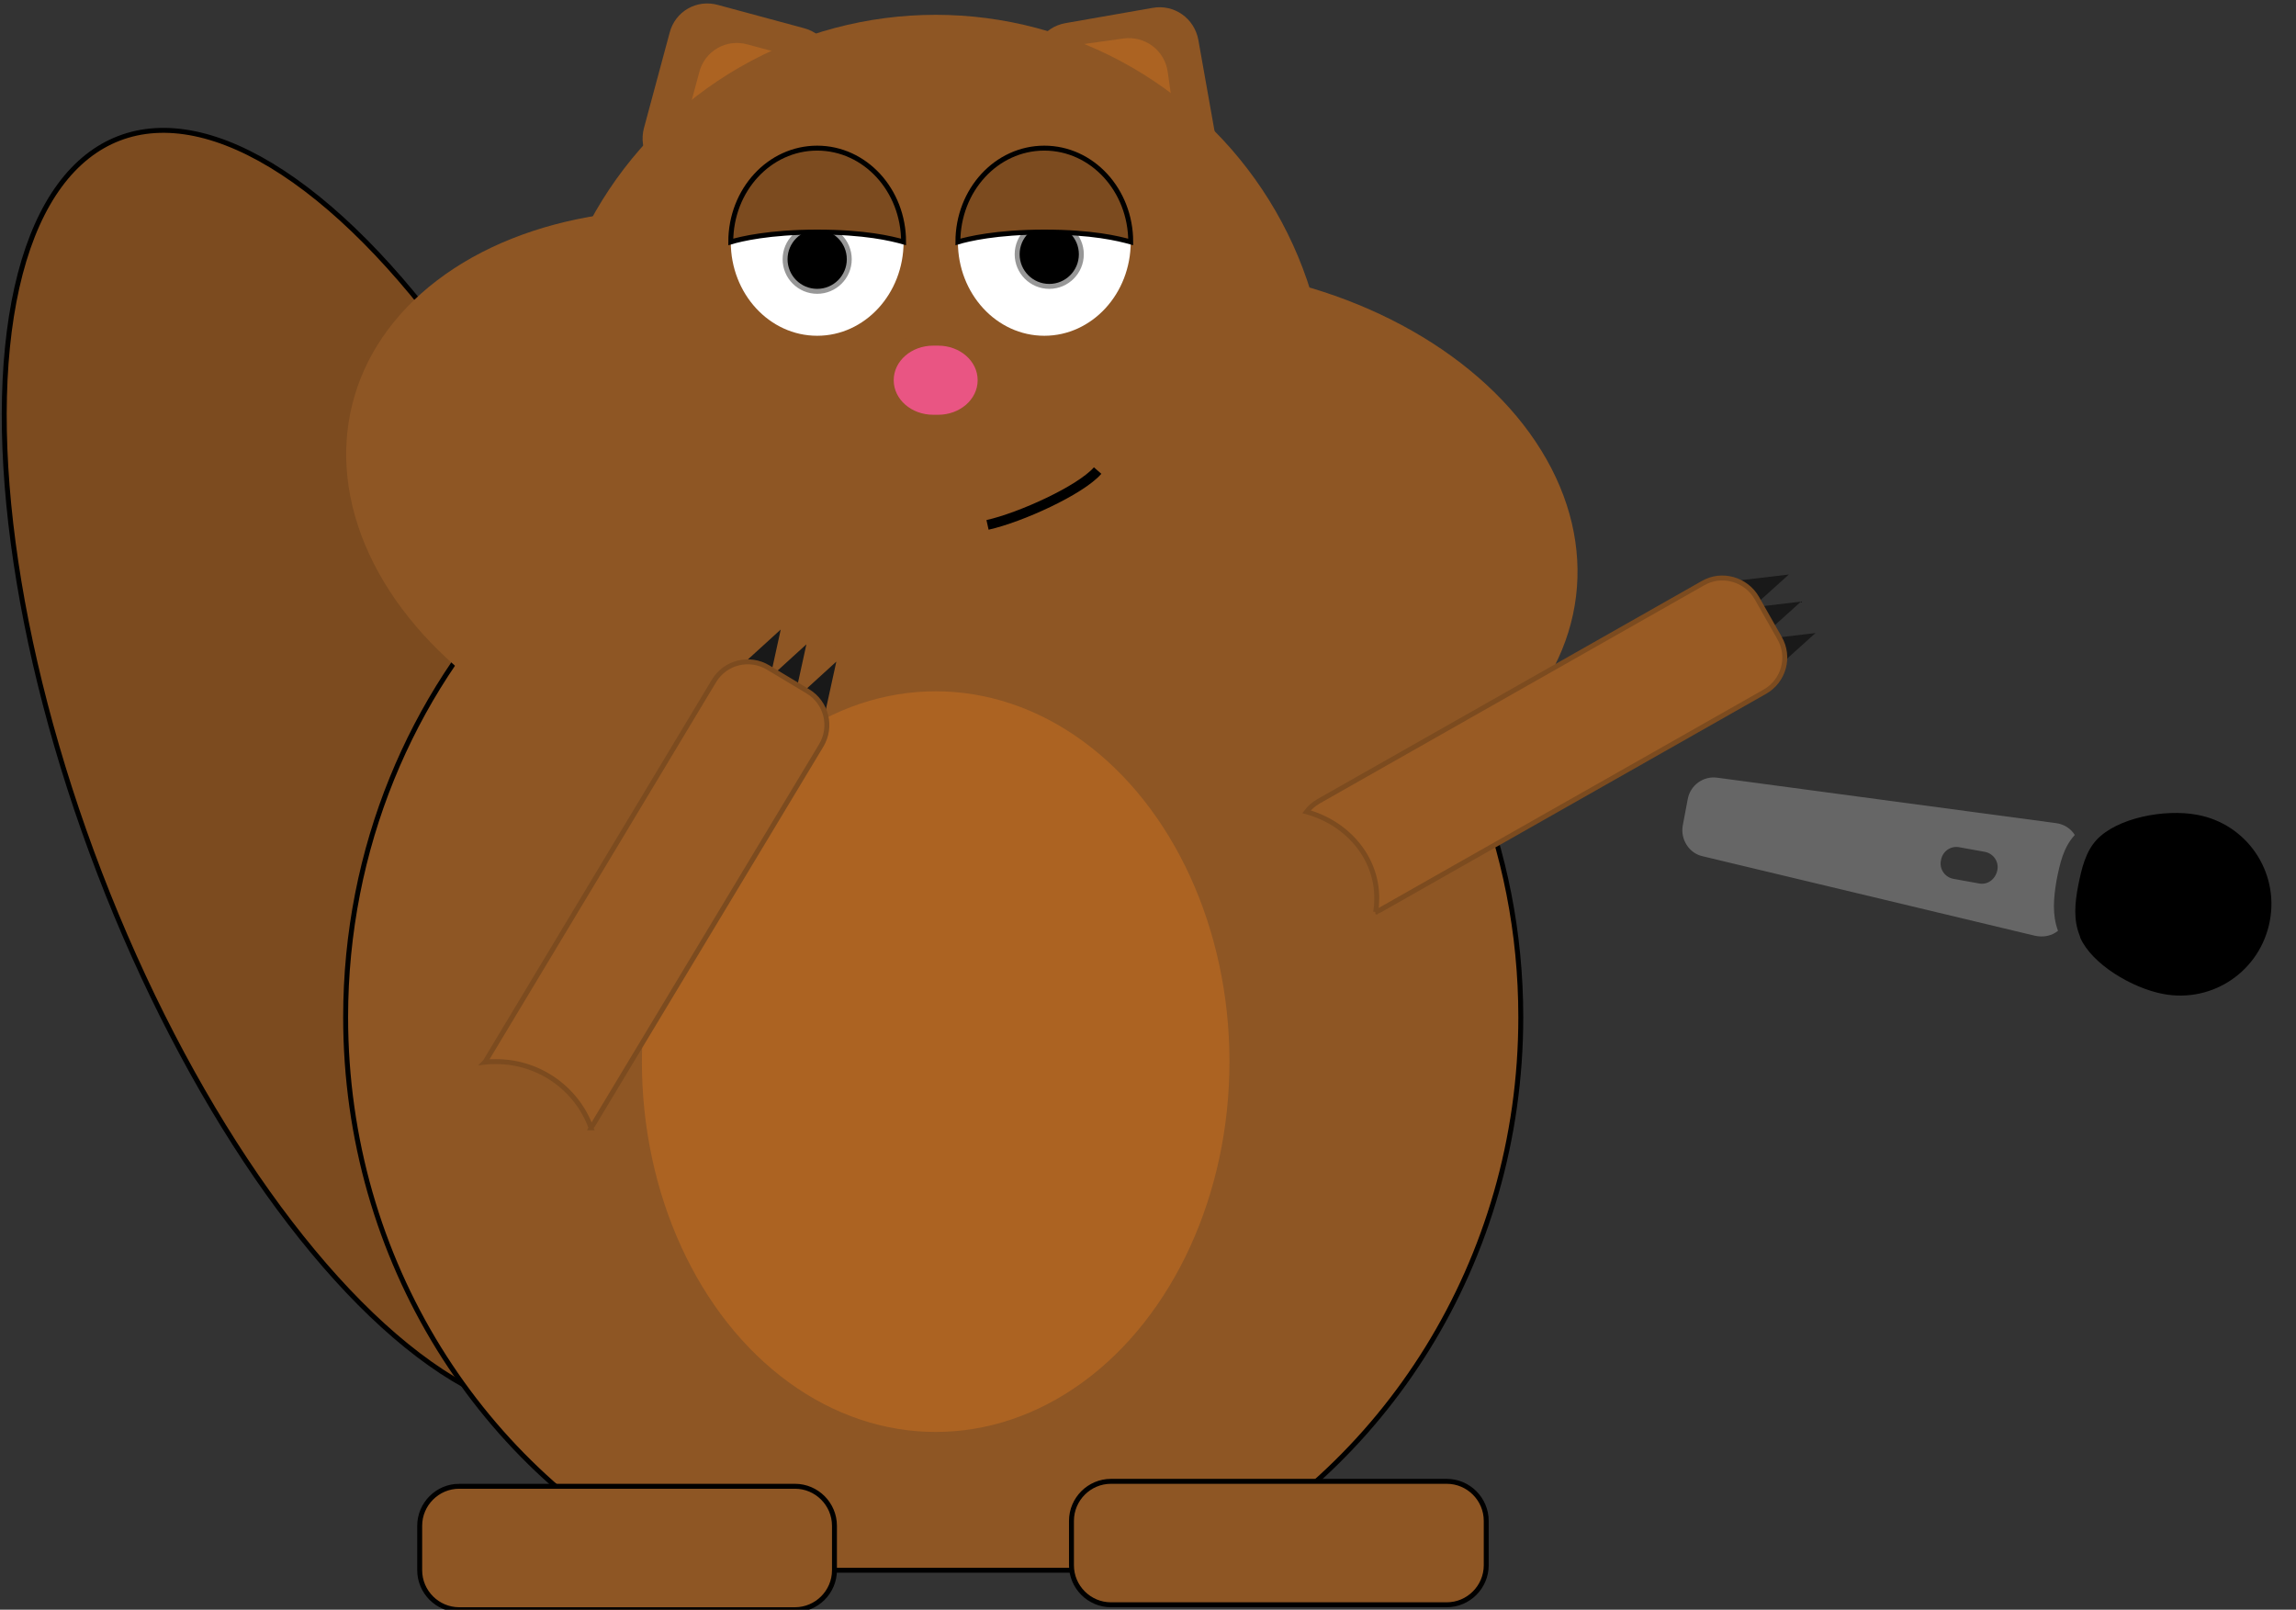 <svg id="Layer_1" xmlns="http://www.w3.org/2000/svg" viewBox="0 0 465 326"><rect x="0" y="0" width="465" height="326" fill="#333333" stroke="none"/><style>.st0{fill:#7c4b1f;stroke:#000}.st1{fill:#8e5624}.st2{fill:#ac6322}.st3{fill:#8e5624;stroke:#000}.st4{fill:#fff}.st5{stroke:#979797}.st6{fill:#e95583}.st7{fill:#191919}.st8{fill:#995b24;stroke:#7c4b1f}.st9{fill:none;stroke:#000;stroke-width:2;stroke-miterlimit:10}.st10{fill:#666}</style><title>snippitz</title><g id="Welcome"><g id="Desktop" transform="translate(-323 -179)"><g id="snippitz" transform="translate(293 177)"><ellipse id="Tail" transform="rotate(-21.001 103.344 158.428)" class="st0" cx="103.4" cy="158.4" rx="57" ry="137.5"/><g id="Body" transform="translate(87)"><path id="Rectangle-9" class="st1" d="M88.4 3l17.4 4.7c4.3 1.1 6.8 5.5 5.7 9.8l-5.2 19.3c-1.1 4.3-5.5 6.8-9.8 5.7l-17.4-4.7c-4.3-1.1-6.8-5.5-5.7-9.8l5.2-19.3c1.1-4.4 5.5-6.9 9.8-5.7z"/><path id="Rectangle-9-Copy-2" class="st2" d="M94.4 11l17.4 4.7c4.3 1.1 6.8 5.5 5.7 9.8l-5.2 19.3c-1.1 4.3-5.5 6.8-9.8 5.7l-17.4-4.7c-4.3-1.1-6.8-5.5-5.7-9.8l5.2-19.3c1.1-4.4 5.5-6.9 9.8-5.7z"/><path id="Rectangle-9-Copy" class="st1" d="M158.7 6.7l17.7-3.1c4.4-.8 8.5 2.1 9.3 6.5l3.5 19.7c.8 4.4-2.1 8.5-6.5 9.3L165 42.2c-4.4.8-8.5-2.1-9.3-6.5L152.2 16c-.7-4.4 2.2-8.5 6.5-9.3z"/><path id="Rectangle-9-Copy-3" class="st2" d="M152.7 12.3l17.8-2.5c4.4-.6 8.4 2.4 9 6.8l2.8 19.8c.6 4.4-2.4 8.4-6.8 9L157.7 48c-4.4.6-8.4-2.4-9-6.8l-2.8-19.8c-.6-4.4 2.4-8.5 6.8-9.1z"/><path id="Oval-6" class="st3" d="M183.1 320c40.1-19.9 67.9-62.6 67.9-112 0-68.5-53.3-124-119-124S13 139.5 13 208c0 49.4 27.7 92.1 67.9 112h102.2z"/><g id="Oval-3-_x2B_-Oval-4-_x2B_-Oval-4-Copy" transform="translate(0 5)"><circle id="Oval-3" class="st1" cx="132.5" cy="79.5" r="79.5"/><ellipse id="Oval-4" transform="rotate(-76.001 90.998 98)" class="st1" cx="91" cy="98" rx="57" ry="79"/><ellipse id="Oval-4-Copy" transform="rotate(-82.998 183.776 108.206)" class="st1" cx="183.8" cy="108.2" rx="57" ry="79"/></g></g><g id="FEet" transform="translate(115 302)"><path id="Rectangle-6" class="st3" d="M8 1h68c4.4 0 8 3.6 8 8v9c0 4.4-3.6 8-8 8H8c-4.4 0-8-3.6-8-8V9c0-4.4 3.6-8 8-8z"/><path id="Rectangle-6-Copy" class="st3" d="M140 0h68c4.4 0 8 3.6 8 8v9c0 4.4-3.6 8-8 8h-68c-4.4 0-8-3.6-8-8V8c0-4.4 3.6-8 8-8z"/></g><ellipse id="Oval-7" class="st2" cx="219.5" cy="217" rx="59.5" ry="75"/><g id="Eye-Balls" transform="translate(178 32)"><ellipse id="Oval-8" class="st4" cx="17.5" cy="19" rx="17.5" ry="19"/><ellipse id="Oval-8-Copy" class="st4" cx="63.5" cy="19" rx="17.5" ry="19"/><circle id="Oval-10" class="st5" cx="17.5" cy="22.5" r="6.5"/><circle id="Oval-10-Copy" class="st5" cx="64.5" cy="21.5" r="6.5"/><path id="Oval-8_1_" class="st0" d="M17.5 0C27.2 0 35 8.5 35 19c-2.5-.7-7.8-2-17.5-2S2 18.4 0 19C0 8.5 7.8 0 17.5 0z"/><path id="Oval-8_2_" class="st0" d="M63.5 0C73.2 0 81 8.5 81 19c-2.5-.7-7.8-2-17.5-2S48 18.4 46 19C46 8.5 53.8 0 63.5 0z"/></g><path id="Nose" class="st6" d="M219 72h1c4.4 0 8 3.1 8 7s-3.6 7-8 7h-1c-4.4 0-8-3.1-8-7s3.6-7 8-7z"/><g id="right-Arm" transform="translate(229 126)"><g id="claws-copy" transform="rotate(-28 21.027 3.99)"><path id="Triangle-1" class="st7" d="M151.7 66.5l-11.2 2.8.4-7z"/><path id="Triangle-1-Copy" class="st7" d="M151.3 73.5l-11.2 2.8.4-7z"/><path id="Triangle-1-Copy-2" class="st7" d="M152.1 60.5l-11.2 2.8.4-7z"/></g><path id="Rectangle-15-Copy" class="st8" d="M79.6 60.7c.3-.1.6-.3.9-.4l77.9-44.2c3.9-2.2 5.2-7.1 3-10.9l-4.6-8.1c-2.2-3.8-7.1-5.2-10.9-3L68 38.3c-1 .6-1.8 1.3-2.4 2.1 8.7 2.4 14.7 9.9 14.2 18.4 0 .6-.1 1.3-.2 1.9z"/></g><g id="Left-Arm" transform="translate(128 127)"><g id="claws" transform="rotate(30 27.17 106.9)"><path id="Triangle-1_1_" class="st7" d="M9.5 0L13 11H6z"/><path id="Triangle-1-Copy_1_" class="st7" d="M16.5 0L20 11h-7z"/><path id="Triangle-1-Copy-2_1_" class="st7" d="M3.5 0L7 11H0z"/></g><path id="Rectangle-15" class="st8" d="M21.7 103.4c.1-.2.2-.4.4-.6L68.3 26c2.3-3.8 1.1-8.7-2.7-11l-8-4.8c-3.8-2.3-8.7-1.1-11 2.7L.4 89.8c-.1.1-.1.2-.2.3.8-.1 1.5-.1 2.3-.1 8.8 0 16.4 5.6 19.2 13.4z"/></g><path class="st9" d="M230 108.3c6.7-1.5 18.8-7 22.3-11"/></g></g></g><path d="M459.7 186.5c1.9-10-4.7-19.7-14.8-21.5-6.5-1.2-16.1.6-20.3 5.1-2.2 2.4-3 5.7-3.7 9.2-.7 3.6-1 7 .3 10.2 0 .1.1.2.1.4 2.4 5.4 10.5 10.2 16.8 11.4 10.1 1.9 19.7-4.7 21.6-14.8z"/><path class="st10" d="M416.8 188.5c-1.2-3.2-.9-6.6-.3-10.2.7-3.5 1.4-6.7 3.7-9.2-.8-1.3-2.2-2.2-3.8-2.4l-68.6-9.2c-2.8-.4-5.5 1.5-6 4.4l-1 5.3c-.5 2.8 1.3 5.6 4 6.2l67.3 16.1c1.8.4 3.5 0 4.7-1zM395.7 178c-1.8-.3-3-2-2.6-3.8.3-1.8 2-3 3.8-2.6l5 .9c1.8.3 3 2 2.6 3.8s-2 3-3.8 2.6l-5-.9z"/></svg>
